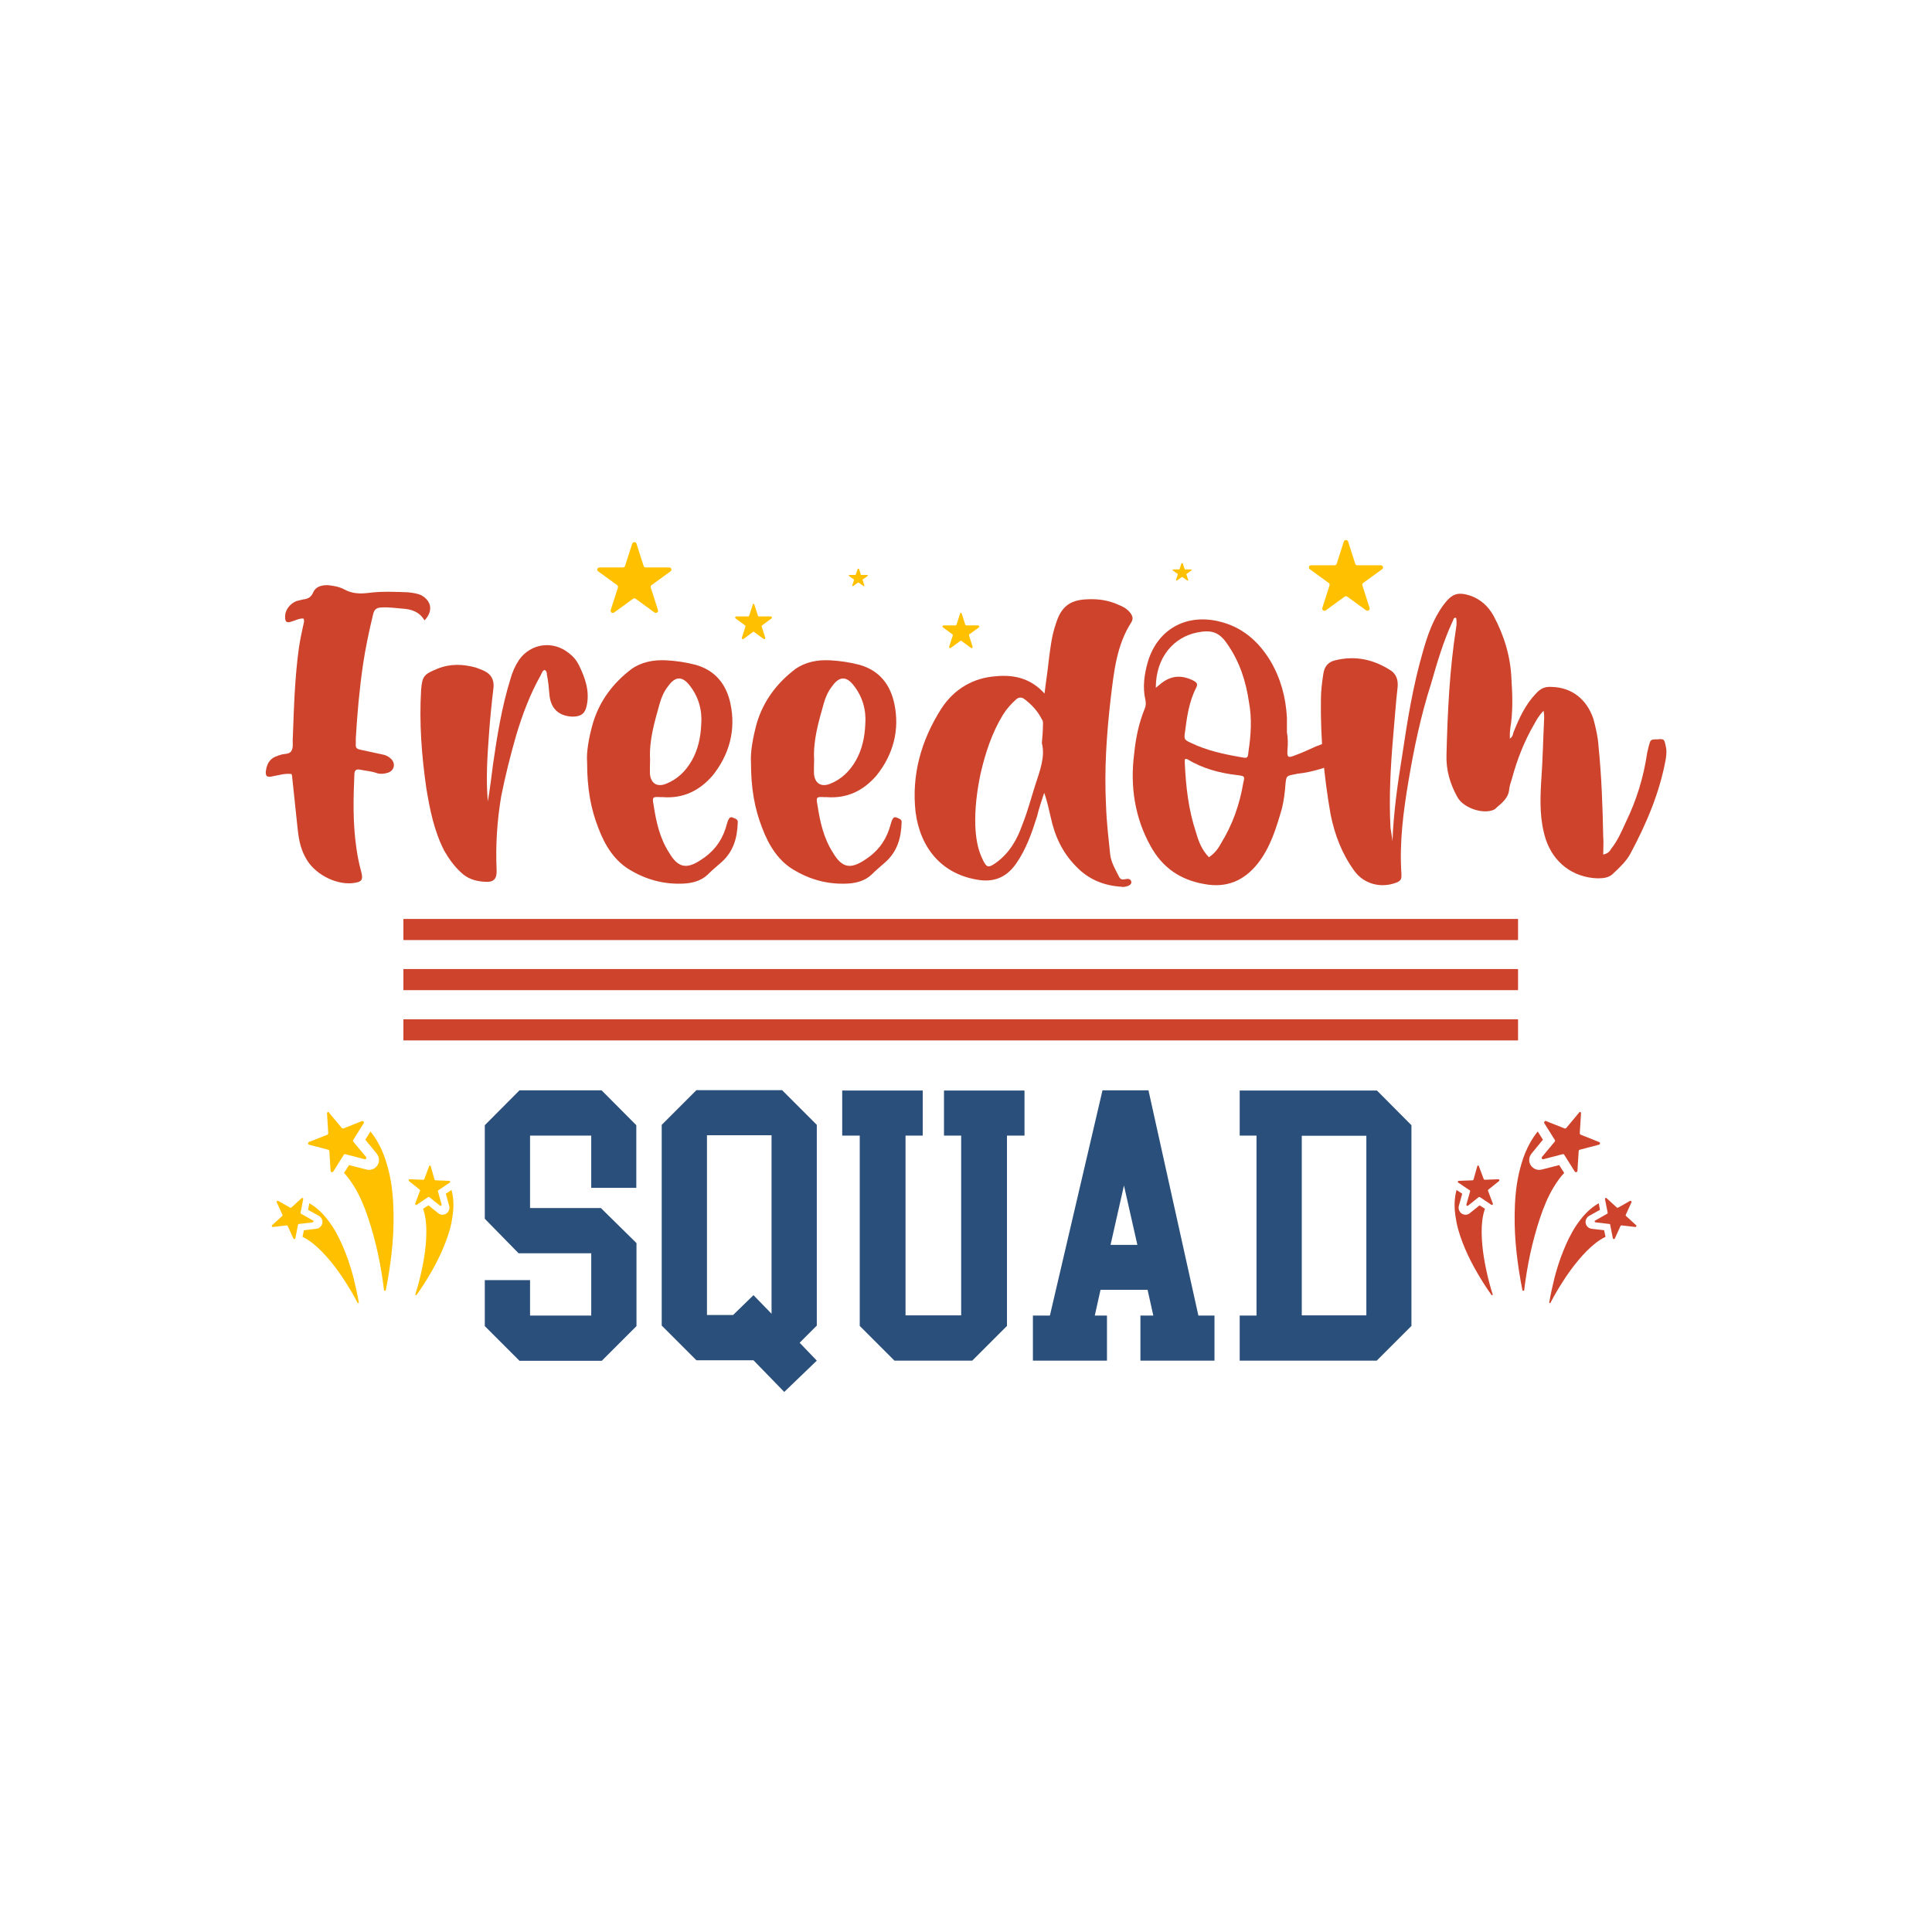 <?xml version="1.0" encoding="utf-8"?>
<!-- Generator: Adobe Illustrator 22.0.0, SVG Export Plug-In . SVG Version: 6.00 Build 0)  -->
<svg version="1.1" id="Layer_1" xmlns="http://www.w3.org/2000/svg" xmlns:xlink="http://www.w3.org/1999/xlink" x="0px" y="0px"
	 viewBox="0 0 1080 1080" style="enable-background:new 0 0 1080 1080;" xml:space="preserve">
<style type="text/css">
	.st0{fill:#CE432C;}
	.st1{fill:#2A4F7B;}
	.st2{fill:#FFC000;}
</style>
<g>
	<g>
		<g>
			<path class="st0" d="M152.7,433.9c-3.4,0.9-4.6,0-4-3.4c0.6-4,2.6-6.9,6.6-8c0.3-0.3,0.6-0.3,0.9-0.3c2.3-1.1,5.4-0.3,6.6-2.3
				c1.4-2,0.6-5.2,0.9-7.7c0.6-16.9,1.1-33.5,3.4-50.1c0.6-4,1.4-8,2.3-12c0.3-1.4,0.9-2.9,0.3-4.3c-2.3-0.3-4.6,1.1-6.9,1.7
				c-2.6,0.9-3.4,0-3.4-2.3c-0.3-4,2.6-7.7,6.3-9.2c1.1-0.3,2.6-0.6,3.7-0.9c2.9-0.3,4.6-1.4,5.7-4c1.4-3.2,4.6-4,8-4
				c3.2,0.3,6.6,0.9,9.2,2.3c4.6,2.6,9.2,2.6,14,2c7.2-0.9,14.6-0.6,21.8-0.3c2.6,0.3,5.2,0.6,7.5,1.7c5.7,3.2,6.6,8.9,1.7,14
				c-2.9-4.9-7.4-6.3-12.6-6.6c-4-0.3-7.7-0.9-11.5-0.6c-2.6,0-4,1.1-4.6,3.7c-2.3,9.5-4.3,18.9-5.7,28.4c-2,13.8-3.2,27.2-4,41
				c0,1.1,0,2.3,0,3.2c-0.3,2.3,0.9,2.9,2.6,3.2c4,0.9,8,1.7,12,2.6c2,0.3,3.7,1.1,5.2,2.6c2.6,2.6,1.7,6.6-2,7.7
				c-2,0.6-4.3,0.9-6.6,0c-2.6-0.9-5.7-1.1-8.6-1.7c-2.3-0.6-3.4,0.3-3.4,2.6c-0.6,13.8-0.9,27.2,1.1,41c0.6,4.3,1.4,8.6,2.6,12.9
				c1.4,5.2,0.6,6.3-4.9,6.9c-9.7,0.9-21.5-5.4-26.1-14.3c-3.2-5.7-4-11.7-4.6-17.8c-0.9-9.2-2-18.3-2.9-27.5c0-0.6-0.3-1.1-0.3-1.4
				C159.3,432.2,156.1,433.3,152.7,433.9z"/>
			<path class="st0" d="M275.6,427.3c2.3-16,4.9-32.1,9.7-47.6c1.1-4,2.6-7.4,4.9-10.9c6.6-9.2,18.9-10.9,27.8-3.7
				c2.3,1.7,4.3,4,5.7,6.9c3.4,6.9,6,14.3,4.3,22.3c-0.9,4.6-3.2,6.3-8,6.3c-7.7-0.3-12.3-4.6-12.9-12.6c-0.3-3.7-0.6-7.2-1.4-10.9
				c0-0.9,0-1.7-1.1-2.6c-1.4,0.3-1.7,1.7-2.3,2.9c-6,10.6-10.3,22.1-13.8,33.8c-3.2,11.2-6,22.3-8.3,33.8
				c-2.3,13.5-3.2,27.2-2.6,41c0.3,5.2-1.4,7.4-6.9,6.9c-4.9-0.3-9.5-1.7-13.2-5.4c-3.7-3.4-6.6-7.5-9.2-12c-5.7-11.2-8-22.9-10-35
				c-2.6-18.1-4-36.4-2.9-54.7c0.6-8,1.7-8.9,9.2-12c7.2-2.9,14.3-2.6,21.5-0.6c1.4,0.6,3.2,1.1,4.9,2c3.4,1.7,5.2,4.6,4.9,8.9
				c-1.1,9.2-2,18.1-2.6,26.9c-0.9,12.3-1.7,24.6-0.6,37C273.9,441.1,274.7,434.2,275.6,427.3z"/>
			<path class="st0" d="M331.5,404.1c3.7-12.3,11.2-22.3,21.5-30.1c5.7-4,12.3-5.2,19.2-4.9c5.7,0.3,11.2,1.1,16.9,2.6
				c10.9,3.2,16.9,10.9,19.2,21.5c3.2,14.9-0.6,28.7-10,40.4c-7.2,8.3-16.3,12.9-27.8,12c-0.6,0-0.9,0-1.4,0c-4.3-0.3-4.6,0-3.7,4.6
				c1.4,9.2,3.4,18.3,8.6,26.4c4.9,8.3,9.5,9.5,17.5,4.3c6.9-4.3,11.5-10,14-17.5c0.6-1.7,0.9-3.2,1.4-4.6c0.6-1.1,1.1-2.6,2.9-1.7
				c1.4,0.6,2.9,0.9,2.6,2.9c-0.3,8.3-2.3,15.8-8.9,21.8c-2.6,2.3-5.4,4.6-8,7.2c-3.4,3.2-8,4.6-12.9,4.9
				c-10.3,0.6-20.1-1.7-29.2-6.9c-9.7-5.2-15.2-14.3-18.9-24.1c-4.3-10.9-6.3-22.3-6.3-36.7C327.7,420.4,329.2,412.1,331.5,404.1z
				 M363.3,432.2c0.3,5.4,3.7,8,8.9,6c6.6-2.6,11.2-7.2,14.6-13.2c3.4-6,4.9-12.9,5.2-20.1c0.6-7.7-1.4-15.2-6.3-21.5
				c-4.3-5.7-8.3-5.4-12.3,0.3c-2.3,2.9-3.7,6.3-4.6,9.5c-2.9,10.3-6,20.6-5.4,31.5C363.3,427.3,363.3,429.6,363.3,432.2z"/>
			<path class="st0" d="M423.1,404.1c3.7-12.3,11.2-22.3,21.5-30.1c5.7-4,12.3-5.2,19.2-4.9c5.7,0.3,11.2,1.1,16.9,2.6
				c10.9,3.2,16.9,10.9,19.2,21.5c3.2,14.9-0.6,28.7-10,40.4c-7.2,8.3-16.3,12.9-27.8,12c-0.6,0-0.9,0-1.4,0c-4.3-0.3-4.6,0-3.7,4.6
				c1.4,9.2,3.4,18.3,8.6,26.4c4.9,8.3,9.5,9.5,17.5,4.3c6.9-4.3,11.5-10,14-17.5c0.6-1.7,0.9-3.2,1.4-4.6c0.6-1.1,1.1-2.6,2.9-1.7
				c1.4,0.6,2.9,0.9,2.6,2.9c-0.3,8.3-2.3,15.8-8.9,21.8c-2.6,2.3-5.4,4.6-8,7.2c-3.4,3.2-8,4.6-12.9,4.9
				c-10.3,0.6-20.1-1.7-29.2-6.9c-9.7-5.2-15.2-14.3-18.9-24.1c-4.3-10.9-6.3-22.3-6.3-36.7C419.4,420.4,420.9,412.1,423.1,404.1z
				 M455,432.2c0.3,5.4,3.7,8,8.9,6c6.6-2.6,11.2-7.2,14.6-13.2c3.4-6,4.9-12.9,5.2-20.1c0.6-7.7-1.4-15.2-6.3-21.5
				c-4.3-5.7-8.3-5.4-12.3,0.3c-2.3,2.9-3.7,6.3-4.6,9.5c-2.9,10.3-6,20.6-5.4,31.5C455,427.3,455,429.6,455,432.2z"/>
			<path class="st0" d="M586.2,369.7c0.9-7.2,1.7-14.3,4-20.9c2.9-9.5,7.7-13.5,17.8-13.8c6-0.3,12,0.6,17.5,3.2c2.3,0.9,4.3,2,6,4
				c1.4,1.7,2.3,3.4,0.9,5.7c-8.3,12.9-9.7,27.8-11.5,42.4c-2.3,20.1-3.7,40.1-2.6,60.5c0.3,8.9,1.4,18.1,2.3,26.9
				c0.6,4.6,2.9,8.3,4.9,12.3c0.9,2,2.3,1.7,4,1.4c1.1-0.3,2.6,0,2.9,1.4c0.3,1.4-1.1,2.3-2.3,2.6c-1.1,0.3-2.3,0.6-3.2,0.3
				c-9.7-0.6-18.3-4-25.2-11.2c-7.7-7.7-12-16.9-14.3-27.5c-1.1-4.6-2-9.2-3.7-13.8c-1.4,4.3-2.9,8.6-4,13.2
				c-2.9,9.2-6,18.1-11.5,26.1c-4.9,7.2-11.5,10.6-20.3,9.5c-21.5-2.9-33.5-18.1-36.1-38.1c-2.3-20.9,3.2-40.1,14.3-57.6
				c7.2-11.2,18.1-17.5,30.9-18.3c9.7-0.9,19.2,1.1,26.9,9.7C584.7,380.9,585.6,375.5,586.2,369.7z M583,406.1c0-1.4,0.3-2.9-0.6-4
				c-2.3-4.6-5.7-8.3-10-11.5c-1.4-0.9-2.9-0.9-4.3,0.3c-2.9,2.6-5.4,5.4-7.4,8.6c-6.3,10.3-10,21.8-12.6,33.2
				c-2,9.7-3.2,19.2-2.9,28.9c0.3,6.3,1.1,12.6,4,18.6c2.3,4.9,3.2,5.2,7.7,2c7.4-5.4,11.7-12.9,14.6-21.2
				c2.9-7.2,4.9-14.9,7.2-22.1c2.6-8,5.7-16,3.7-23.5C582.7,411.6,583,409,583,406.1z"/>
			<path class="st0" d="M719.7,419.3c-0.3,4,0.3,4.6,4.3,2.9c4-1.4,7.7-3.2,11.5-4.9c2.6-0.9,5.2-2,7.7-3.4c2-0.9,3.7-0.9,5.4,0.3
				c1.4,0.6,2.6,0.9,4,1.1c2.6,0.3,2.6,1.4,2.3,4.3c-0.3,3.4-2,4.9-4.9,6c-8,3.2-16,6-24.6,6.9c-0.6,0-0.9,0.3-1.4,0.3
				c-4.9,0.9-4.9,0.9-5.4,5.4c-0.3,4.6-0.9,9.2-2,13.8c-3.2,10.9-6.3,21.5-13.5,30.7c-7.7,9.7-17.5,13.8-29.8,11.5
				c-13.5-2.3-23.5-9.2-30.1-21.2c-8.9-16-11.5-33.5-9.2-51.6c0.9-8.9,2.6-17.2,6-25.5c0.6-1.4,0.6-2.9,0.3-4.6
				c-1.7-7.2-0.6-14.6,1.4-21.5c5.4-17.8,20.9-26.6,39-22.6c13.2,2.9,22.6,10.9,29.5,22.3c5.7,9.7,8.6,20.3,9.2,31.8
				c0,2.6,0,5.4,0,8C720,412.7,720,415.8,719.7,419.3z M649.8,381.5c5.4-4,10.9-4,16.6-1.4c1.7,0.9,3.7,1.7,2.3,4.3
				c-4,7.7-5.2,16.3-6.3,24.9c-0.6,4-0.3,4.3,3.4,6c8.9,4.3,18.3,6.3,28.1,8c3.4,0.6,3.7,0.6,4-3.2c1.4-9.2,2-18.3,0.3-27.5
				c-1.7-11.7-5.2-22.6-12-32.4c-4.6-6.9-8.9-8.3-17.2-6.6c-12.6,2.6-22.9,13.5-22.9,30.9C647.8,383.2,648.6,382.3,649.8,381.5z
				 M682.4,471.7c6.6-10.6,10.6-22.1,12.6-34.1c0.9-3.7,0.9-3.7-3.2-4.3c-10-1.1-19.5-3.7-28.1-8.9c-0.3-0.3-0.9,0-1.4,0
				c0,0.6,0,1.1,0,2c0.6,13.2,2,26.1,6.3,39c1.4,4.9,3.2,9.7,7.2,13.8C678.7,477.2,680.7,474.9,682.4,471.7z"/>
			<path class="st0" d="M783.9,421.9c2.9-19.5,6-38.7,11.5-57.6c2.6-9.2,5.7-18.3,11.7-26.4c4.6-6,7.7-7.2,14.9-4.9
				c5.7,2,10,6,12.9,11.2c6,11.2,9.5,22.9,10,35.2c0.6,9.2,0.9,18.3-0.6,27.5c-0.3,2-0.3,3.7-0.3,6c1.7-1.1,1.7-2.3,2-3.4
				c3.2-8,6.6-15.5,12.6-21.8c2.6-2.9,5.2-4,8.9-3.7c11.2,0.3,19.5,6.9,23.2,17.8c1.4,5.2,2.6,10.3,2.9,15.5
				c1.7,16.9,2.3,33.8,2.6,50.4c0.3,3.2,0,6.3,0,10c2.9-0.6,3.7-2,4.6-3.4c3.4-4.3,5.7-9.5,8-14.6c6-12.3,10-25.2,12-39
				c0.3-1.1,0.6-2.6,0.9-3.7c0.9-3.4,0.9-3.7,4.6-3.7c4-0.3,4-0.3,4.9,4c0.6,2.3,0.3,4.6,0,6.9c-3.4,18.9-10.9,36.4-19.8,53
				c-2.3,4.3-6,7.7-9.7,11.2c-2.3,2.3-5.4,2.6-8.9,2.6c-13.8-0.6-24.4-8.9-28.7-21.8c-3.4-10.6-3.2-21.2-2.6-31.8
				c0.9-12,1.1-24.1,1.7-36.1c0-1.1,0-2-0.3-4c-2.6,2.6-4,5.2-5.2,7.4c-5.7,9.7-9.7,20.1-12.6,30.9c-0.6,1.7-1.1,3.4-1.4,5.2
				c-0.3,5.2-4,8-7.4,10.9c-0.3,0.6-0.9,0.6-1.1,0.9c-6.3,2.9-17.5-1.1-20.6-7.2c-4-7.2-6.3-14.9-6-23.5c0.6-23.8,1.7-47.6,5.4-71.1
				c0.3-1.7,0.3-3.7,0-5.4c-1.7-0.3-1.4,1.1-2,2c-5.2,11.2-8.6,22.9-12,34.7c-5.7,17.8-9.5,35.8-12.6,54.2
				c-2.9,17.2-5.2,34.7-4,52.1c0,2.3,0.3,3.7-2.6,4.9c-8.6,3.4-18.3,1.1-23.8-6.6c-6.9-9.5-10.9-20.1-13.2-31.5
				c-3.7-21.2-5.7-42.4-5.4-63.9c0-4.9,0.6-10,1.4-14.9c0.6-3.7,2.6-6.3,6.3-7.2c11.5-2.9,21.8-0.6,31.5,5.7c2.9,2,4,5.2,3.7,8.9
				c-1.1,9.7-1.7,19.2-2.6,28.9c-1.4,16.6-2.3,33.2-1.4,50.1c0.3,2.3,0.9,4.9,1.1,7.5C779,454,781.3,437.9,783.9,421.9z"/>
		</g>
	</g>
	<g>
		<g>
			<path class="st1" d="M336.3,609.5l19.4,19.5V664h-25.2v-29.2h-34.2v40.5h39.6l19.9,19.6v46.4l-19.4,19.4h-46l-19.4-19.4v-25.7
				h25.3v19.8h34.2v-34.8h-40.6l-18.9-19.3v-52.3l19.4-19.5H336.3z"/>
			<path class="st1" d="M437.2,609.4l19.4,19.4V741l-9.6,9.6l9.6,10l-18.2,17.5l-17.2-17.7h-31.9L369.9,741V628.8l19.4-19.4H437.2z
				 M431.3,734.4v-99.8h-36.1v100.5h14.6l11.4-11.1L431.3,734.4z"/>
			<path class="st1" d="M537.3,735.3V634.8h-9.6v-25.2h45v25.2h-9.8v106.4l-19.4,19.4H500l-19.4-19.4V634.8h-9.8v-25.2h45v25.2h-9.6
				v100.5H537.3z"/>
			<path class="st1" d="M615.2,721l-3.2,14.4h6.8v25.2h-41.4v-25.2h9.5l29.4-125.9h25.7l27.9,125.9h9v25.2h-41.4v-25.2h7.2
				l-3.2-14.4H615.2z M635.8,695.9l-7.5-33.2l-7.5,33.2H635.8z"/>
			<path class="st1" d="M769.7,609.6L789,629v112.2l-19.4,19.4H693v-25.2h9.4V634.8H693v-25.2H769.7z M763.8,634.9h-36.1v100.4h36.1
				V634.9z"/>
		</g>
	</g>
	<rect x="225.5" y="569.8" class="st0" width="623.1" height="11.8"/>
	<rect x="225.5" y="541.7" class="st0" width="623.1" height="11.8"/>
	<rect x="225.5" y="513.7" class="st0" width="623.1" height="11.8"/>
	<g>
		<g>
			<g>
				<path class="st0" d="M883.8,622.4l-0.7,11.1c0,0.3,0.2,0.7,0.5,0.8l10.3,4.1c0.7,0.3,0.7,1.3-0.1,1.5l-10.7,2.8
					c-0.3,0.1-0.6,0.4-0.6,0.7l-0.7,11.1c0,0.8-1.1,1-1.5,0.4l-5.9-9.4c-0.2-0.3-0.5-0.4-0.9-0.3l-10.7,2.8
					c-0.8,0.2-1.3-0.7-0.8-1.3l7.1-8.5c0.2-0.3,0.2-0.7,0.1-0.9l-5.9-9.4c-0.4-0.7,0.3-1.5,1-1.2l10.3,4.1c0.3,0.1,0.7,0,0.9-0.2
					l7.1-8.5C882.9,621.2,883.9,621.6,883.8,622.4z"/>
				<path class="st0" d="M874.4,655.7c-2.1,2.1-4,4.9-5.8,7.8c-3.2,5.2-5.7,11.3-7.8,17.6c-2.1,6.3-3.9,13-5.4,19.8
					c-1.4,6.7-2.6,13.6-3.4,20.6l-0.9,0c-1.4-6.9-2.5-13.9-3.3-21c-0.8-7.1-1.2-14.3-1.1-21.6c0.1-7.3,0.6-14.9,2.3-22.6
					c1.8-7.7,4.3-15.9,10.6-23.8l2.9,4.6l-6.4,7.8c-1.5,1.9-1.7,4.5-0.4,6.5c1.3,2,3.7,3,6.1,2.4l9.8-2.5L874.4,655.7z"/>
			</g>
			<g>
				<path class="st0" d="M912,672.1l-3.2,7c-0.1,0.2,0,0.5,0.1,0.6l5.7,5.2c0.4,0.4,0.1,1-0.4,1l-7.7-0.9c-0.2,0-0.5,0.1-0.6,0.3
					l-3.2,7c-0.2,0.5-1,0.4-1.1-0.1l-1.5-7.6c0-0.2-0.2-0.4-0.5-0.4l-7.7-0.9c-0.5-0.1-0.7-0.8-0.2-1l6.7-3.8
					c0.2-0.1,0.3-0.4,0.3-0.6l-1.5-7.6c-0.1-0.5,0.5-0.9,0.9-0.5l5.7,5.2c0.2,0.2,0.4,0.2,0.7,0.1l6.7-3.8
					C911.7,671.1,912.2,671.6,912,672.1z"/>
				<path class="st0" d="M897.5,691.4c-1.9,0.9-3.8,2.1-5.7,3.6c-3.3,2.6-6.5,5.9-9.5,9.5c-3,3.6-5.8,7.4-8.4,11.5
					c-2.6,4-5.1,8.2-7.3,12.5l-0.6-0.2c0.8-4.8,1.9-9.6,3.1-14.5c1.3-4.8,2.8-9.6,4.7-14.3c1.9-4.7,4.1-9.5,7.1-14.1
					c3.1-4.6,6.8-9.3,12.8-12.8l0.7,3.7l-6.1,3.4c-1.4,0.8-2.2,2.5-1.9,4.1c0.3,1.6,1.7,2.9,3.3,3.1l7,0.8L897.5,691.4z"/>
			</g>
			<g>
				<path class="st0" d="M826.7,651.9l2.7,7.2c0.1,0.2,0.3,0.4,0.5,0.4l7.7-0.3c0.5,0,0.8,0.7,0.4,1l-6,4.8
					c-0.2,0.2-0.3,0.4-0.2,0.6l2.7,7.2c0.2,0.5-0.4,1-0.8,0.7l-6.4-4.3c-0.2-0.1-0.5-0.1-0.7,0l-6,4.8c-0.4,0.3-1-0.1-0.9-0.6
					l2.1-7.4c0.1-0.2,0-0.5-0.2-0.6l-6.4-4.3c-0.5-0.3-0.3-1,0.3-1l7.7-0.3c0.2,0,0.5-0.2,0.5-0.4l2.1-7.4
					C825.8,651.4,826.5,651.3,826.7,651.9z"/>
				<path class="st0" d="M830.1,675.7c-0.7,2-1.2,4.2-1.5,6.6c-0.5,4.2-0.4,8.8,0,13.4c0.4,4.6,1.2,9.4,2.2,14.1
					c1,4.7,2.2,9.4,3.7,14l-0.6,0.3c-2.9-4-5.5-8.1-8-12.4c-2.5-4.3-4.8-8.7-6.8-13.4c-2-4.7-3.8-9.6-4.9-15c-1-5.4-1.8-11.3,0-18.1
					l3.2,2.1l-1.9,6.8c-0.4,1.6,0.2,3.3,1.6,4.3c1.4,0.9,3.2,0.9,4.5-0.2l5.5-4.4L830.1,675.7z"/>
			</g>
		</g>
	</g>
	<g>
		<g>
			<g>
				<path class="st2" d="M182.8,622.4l0.7,11.1c0,0.3-0.2,0.7-0.5,0.8l-10.3,4.1c-0.7,0.3-0.7,1.3,0.1,1.5l10.7,2.8
					c0.3,0.1,0.6,0.4,0.6,0.7l0.7,11.1c0,0.8,1.1,1,1.5,0.4l5.9-9.4c0.2-0.3,0.5-0.4,0.9-0.3l10.7,2.8c0.8,0.2,1.3-0.7,0.8-1.3
					l-7.1-8.5c-0.2-0.3-0.2-0.7-0.1-0.9l5.9-9.4c0.4-0.7-0.3-1.5-1-1.2l-10.3,4.1c-0.3,0.1-0.7,0-0.9-0.2l-7.1-8.5
					C183.7,621.2,182.8,621.6,182.8,622.4z"/>
				<path class="st2" d="M192.3,655.7c2.1,2.1,4,4.9,5.8,7.8c3.2,5.2,5.7,11.3,7.8,17.6c2.1,6.3,3.9,13,5.4,19.8
					c1.4,6.7,2.6,13.6,3.4,20.6l0.9,0c1.4-6.9,2.5-13.9,3.3-21c0.8-7.1,1.2-14.3,1.1-21.6c-0.1-7.3-0.6-14.9-2.3-22.6
					c-1.8-7.7-4.3-15.9-10.6-23.8l-2.9,4.6l6.4,7.8c1.5,1.9,1.7,4.5,0.4,6.5c-1.3,2-3.7,3-6.1,2.4l-9.8-2.5L192.3,655.7z"/>
			</g>
			<g>
				<path class="st2" d="M154.7,672.1l3.2,7c0.1,0.2,0,0.5-0.1,0.6l-5.7,5.2c-0.4,0.4-0.1,1,0.4,1l7.7-0.9c0.2,0,0.5,0.1,0.6,0.3
					l3.2,7c0.2,0.5,1,0.4,1.1-0.1l1.5-7.6c0-0.2,0.2-0.4,0.5-0.4l7.7-0.9c0.5-0.1,0.7-0.8,0.2-1l-6.7-3.8c-0.2-0.1-0.3-0.4-0.3-0.6
					l1.5-7.6c0.1-0.5-0.5-0.9-0.9-0.5l-5.7,5.2c-0.2,0.2-0.4,0.2-0.7,0.1l-6.7-3.8C155,671.1,154.4,671.6,154.7,672.1z"/>
				<path class="st2" d="M169.1,691.4c1.9,0.9,3.8,2.1,5.7,3.6c3.3,2.6,6.5,5.9,9.5,9.5c3,3.6,5.8,7.4,8.4,11.5
					c2.6,4,5.1,8.2,7.3,12.5l0.6-0.2c-0.8-4.8-1.9-9.6-3.1-14.5c-1.3-4.8-2.8-9.6-4.7-14.3c-1.9-4.7-4.1-9.5-7.1-14.1
					c-3.1-4.6-6.8-9.3-12.8-12.8l-0.7,3.7l6.1,3.4c1.4,0.8,2.2,2.5,1.9,4.1c-0.3,1.6-1.7,2.9-3.3,3.1l-7,0.8L169.1,691.4z"/>
			</g>
			<g>
				<path class="st2" d="M239.9,651.9l-2.7,7.2c-0.1,0.2-0.3,0.4-0.5,0.4l-7.7-0.3c-0.5,0-0.8,0.7-0.4,1l6,4.8
					c0.2,0.2,0.3,0.4,0.2,0.6l-2.7,7.2c-0.2,0.5,0.4,1,0.8,0.7l6.4-4.3c0.2-0.1,0.5-0.1,0.7,0l6,4.8c0.4,0.3,1-0.1,0.9-0.6l-2.1-7.4
					c-0.1-0.2,0-0.5,0.2-0.6l6.4-4.3c0.5-0.3,0.3-1-0.3-1l-7.7-0.3c-0.2,0-0.5-0.2-0.5-0.4l-2.1-7.4
					C240.8,651.4,240.1,651.3,239.9,651.9z"/>
				<path class="st2" d="M236.5,675.7c0.7,2,1.2,4.2,1.5,6.6c0.5,4.2,0.4,8.8,0,13.4c-0.4,4.6-1.2,9.4-2.2,14.1
					c-1,4.7-2.2,9.4-3.7,14l0.6,0.3c2.9-4,5.5-8.1,8-12.4c2.5-4.3,4.8-8.7,6.8-13.4c2-4.7,3.8-9.6,4.9-15c1-5.4,1.8-11.3,0-18.1
					l-3.2,2.1l1.9,6.8c0.4,1.6-0.2,3.3-1.6,4.3c-1.4,0.9-3.2,0.9-4.5-0.2l-5.5-4.4L236.5,675.7z"/>
			</g>
		</g>
	</g>
	<path class="st2" d="M355.8,303.9l4,12.5c0.2,0.5,0.6,0.8,1.2,0.8h13.1c1.2,0,1.7,1.5,0.7,2.2l-10.6,7.7c-0.4,0.3-0.6,0.9-0.4,1.4
		l4,12.5c0.4,1.1-0.9,2.1-1.9,1.4l-10.6-7.7c-0.4-0.3-1-0.3-1.4,0l-10.6,7.7c-1,0.7-2.2-0.2-1.9-1.4l4-12.5c0.2-0.5,0-1.1-0.4-1.4
		l-10.6-7.7c-1-0.7-0.5-2.2,0.7-2.2h13.1c0.5,0,1-0.3,1.2-0.8l4-12.5C353.9,302.8,355.5,302.8,355.8,303.9z"/>
	<path class="st2" d="M753.6,302.7l4,12.5c0.2,0.5,0.6,0.8,1.2,0.8h13.1c1.2,0,1.7,1.5,0.7,2.2l-10.6,7.7c-0.4,0.3-0.6,0.9-0.4,1.4
		l4,12.5c0.4,1.1-0.9,2.1-1.9,1.4l-10.6-7.7c-0.4-0.3-1-0.3-1.4,0l-10.6,7.7c-1,0.7-2.2-0.2-1.9-1.4l4-12.5c0.2-0.5,0-1.1-0.4-1.4
		l-10.6-7.7c-1-0.7-0.5-2.2,0.7-2.2h13.1c0.5,0,1-0.3,1.2-0.8l4-12.5C751.6,301.6,753.2,301.6,753.6,302.7z"/>
	<path class="st2" d="M421.7,338l2,6.2c0.1,0.3,0.3,0.4,0.6,0.4h6.6c0.6,0,0.8,0.8,0.4,1.1l-5.3,3.9c-0.2,0.2-0.3,0.4-0.2,0.7l2,6.2
		c0.2,0.6-0.5,1-0.9,0.7l-5.3-3.9c-0.2-0.2-0.5-0.2-0.7,0l-5.3,3.9c-0.5,0.3-1.1-0.1-0.9-0.7l2-6.2c0.1-0.3,0-0.5-0.2-0.7l-5.3-3.9
		c-0.5-0.3-0.2-1.1,0.4-1.1h6.6c0.3,0,0.5-0.2,0.6-0.4l2-6.2C420.7,337.4,421.5,337.4,421.7,338z"/>
	<path class="st2" d="M537.6,343l2,6.2c0.1,0.3,0.3,0.4,0.6,0.4h6.6c0.6,0,0.8,0.8,0.4,1.1l-5.3,3.9c-0.2,0.2-0.3,0.4-0.2,0.7l2,6.2
		c0.2,0.6-0.5,1-0.9,0.7l-5.3-3.9c-0.2-0.2-0.5-0.2-0.7,0l-5.3,3.9c-0.5,0.3-1.1-0.1-0.9-0.7l2-6.2c0.1-0.3,0-0.5-0.2-0.7l-5.3-3.9
		c-0.5-0.3-0.2-1.1,0.4-1.1h6.6c0.3,0,0.5-0.2,0.6-0.4l2-6.2C536.7,342.4,537.5,342.4,537.6,343z"/>
	<path class="st2" d="M480.2,318.1l1,3.1c0,0.1,0.2,0.2,0.3,0.2h3.3c0.3,0,0.4,0.4,0.2,0.6l-2.7,1.9c-0.1,0.1-0.2,0.2-0.1,0.3l1,3.1
		c0.1,0.3-0.2,0.5-0.5,0.3l-2.7-1.9c-0.1-0.1-0.3-0.1-0.4,0l-2.7,1.9c-0.2,0.2-0.6-0.1-0.5-0.3l1-3.1c0-0.1,0-0.3-0.1-0.3l-2.7-1.9
		c-0.2-0.2-0.1-0.6,0.2-0.6h3.3c0.1,0,0.2-0.1,0.3-0.2l1-3.1C479.7,317.8,480.1,317.8,480.2,318.1z"/>
	<path class="st2" d="M661.2,315l1,3.1c0,0.1,0.2,0.2,0.3,0.2h3.3c0.3,0,0.4,0.4,0.2,0.6l-2.7,1.9c-0.1,0.1-0.2,0.2-0.1,0.3l1,3.1
		c0.1,0.3-0.2,0.5-0.5,0.3l-2.7-1.9c-0.1-0.1-0.3-0.1-0.4,0l-2.7,1.9c-0.2,0.2-0.6-0.1-0.5-0.3l1-3.1c0-0.1,0-0.3-0.1-0.3l-2.7-1.9
		c-0.2-0.2-0.1-0.6,0.2-0.6h3.3c0.1,0,0.2-0.1,0.3-0.2l1-3.1C660.7,314.7,661.1,314.7,661.2,315z"/>
</g>
</svg>
